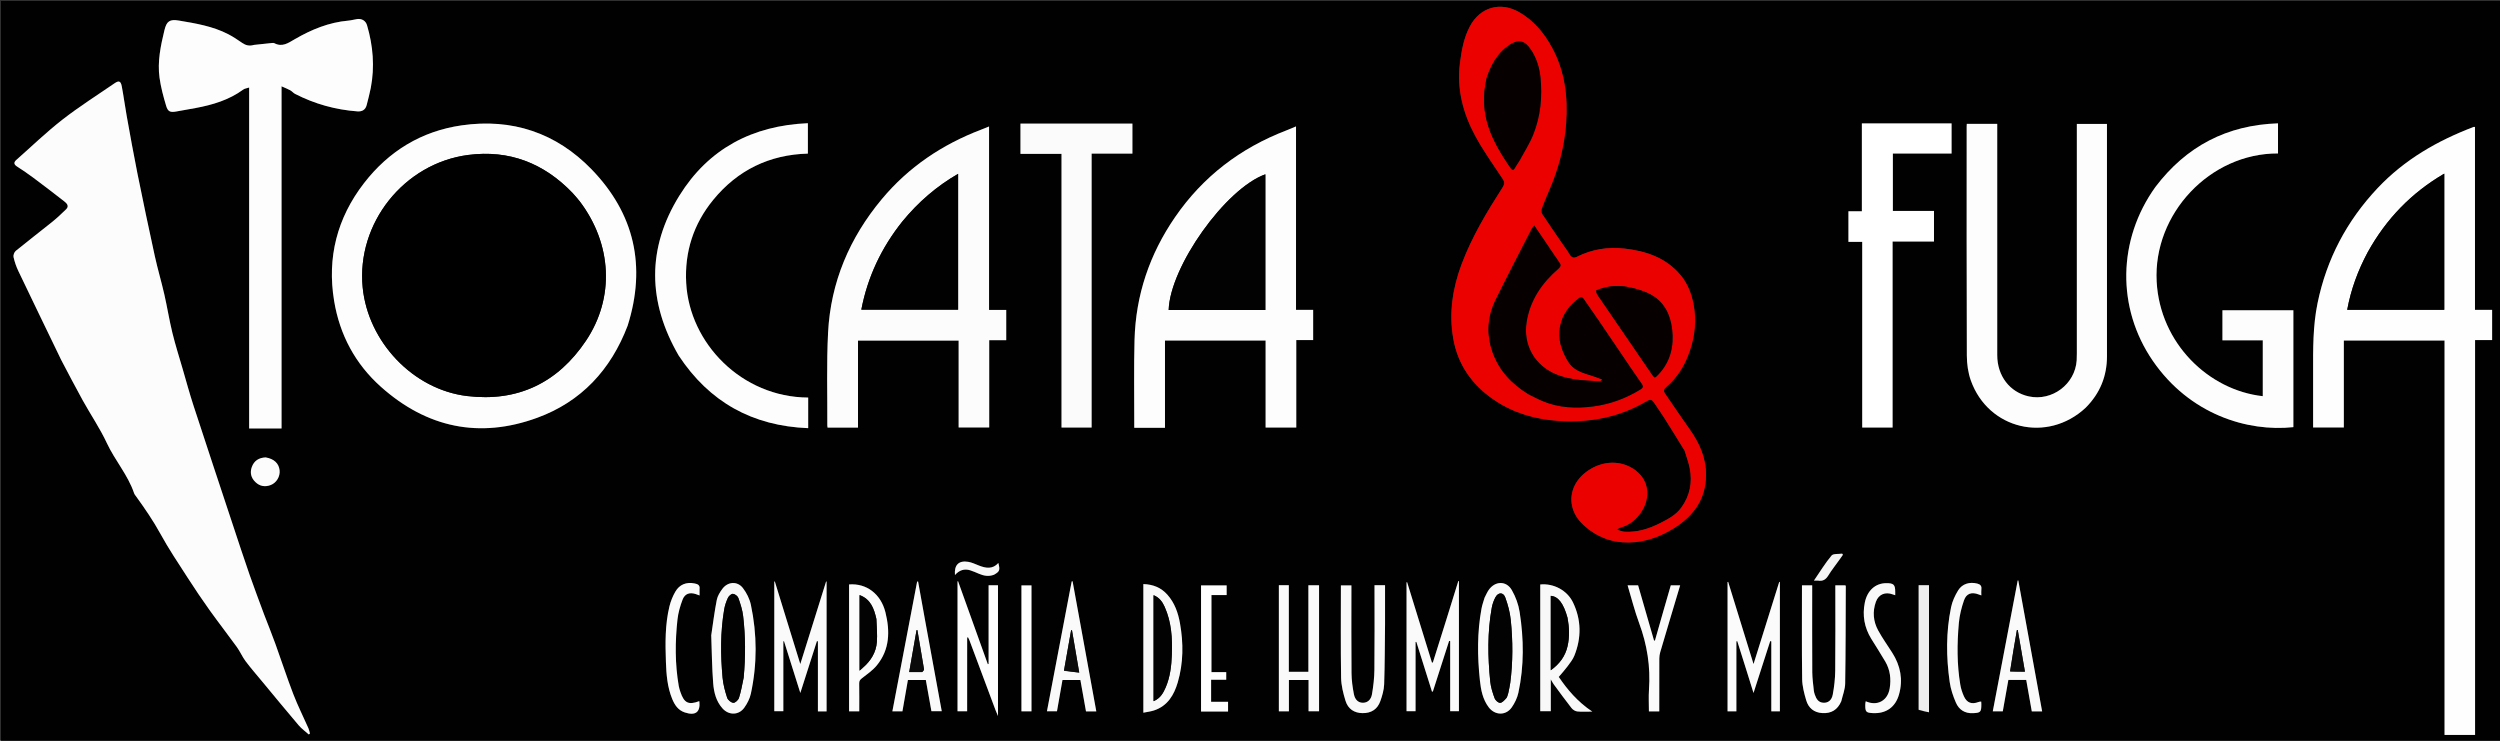 <svg version="1.1" id="Layer_1" xmlns="http://www.w3.org/2000/svg" xmlns:xlink="http://www.w3.org/1999/xlink" x="0px" y="0px"
	 width="100%" viewBox="0 0 2700 800" enable-background="new 0 0 2700 800" xml:space="preserve">
<rect x="0" y="0" width="2700" height="800" fill="#333333" stroke="none"/>
<path fill="#010101" opacity="1" stroke="none" 
	d="
M1806,801 
	C1204,801 602.5,801 1,801 
	C1,534.333 1,267.667 1,1 
	C901,1 1801,1 2701,1 
	C2701,267.667 2701,534.333 2701,801 
	C2402.833,801 2104.667,801 1806,801 
M285.087,663.262 
	C279.872,649.054 274.457,634.915 269.492,620.619 
	C263.223,602.567 257.275,584.403 251.269,566.261 
	C237.117,523.51 222.916,480.775 208.948,437.964 
	C204.72,425.006 201.157,411.829 197.349,398.735 
	C193.543,385.648 189.395,372.641 186.161,359.412 
	C182.806,345.689 180.611,331.686 177.462,317.907 
	C174.275,303.964 170.178,290.225 167.122,276.256 
	C160.648,246.671 154.416,217.03 148.426,187.343 
	C144.248,166.637 140.56,145.83 136.807,125.04 
	C134.885,114.397 133.52,103.651 131.472,93.035 
	C130.411,87.54 128.318,86.809 123.881,89.854 
	C104.991,102.82 85.56,115.103 67.512,129.159 
	C50.129,142.697 34.195,158.098 17.647,172.706 
	C14.674,175.33 14.875,177.541 18.361,179.797 
	C24.364,183.68 30.3,187.694 36.03,191.968 
	C47.303,200.377 58.477,208.924 69.551,217.592 
	C72.175,219.646 74.917,222.546 71.487,225.942 
	C66.55,230.83 61.431,235.582 56.027,239.943 
	C43.113,250.365 29.9,260.419 17.051,270.919 
	C15.423,272.25 14.164,275.596 14.608,277.592 
	C15.755,282.754 17.516,287.891 19.798,292.671 
	C34.248,322.947 48.907,353.123 63.496,383.333 
	C64.364,385.129 65.16,386.963 66.094,388.725 
	C73.787,403.246 81.308,417.862 89.268,432.236 
	C97.867,447.765 107.96,462.562 115.437,478.594 
	C124.15,497.275 138.16,512.966 144.826,532.674 
	C145.29,534.045 146.359,535.232 147.232,536.443 
	C156.532,549.349 165.511,562.38 173.201,576.421 
	C182.191,592.838 192.696,608.44 202.844,624.203 
	C210.378,635.907 218.155,647.47 226.248,658.793 
	C235.891,672.285 246.11,685.365 255.822,698.809 
	C259.313,703.642 261.651,709.32 265.23,714.074 
	C271.089,721.857 277.511,729.217 283.733,736.723 
	C296.636,752.288 309.458,767.921 322.558,783.318 
	C325.725,787.04 329.844,789.95 333.525,793.234 
	C333.931,792.883 334.336,792.532 334.742,792.182 
	C334.208,790.309 333.885,788.343 333.105,786.578 
	C327.67,774.272 321.601,762.216 316.771,749.68 
	C309.896,731.84 304.01,713.621 297.505,695.635 
	C293.664,685.013 289.443,674.528 285.087,663.262 
M1819.537,487.124 
	C1821.365,493.301 1823.692,499.381 1824.921,505.676 
	C1827.927,521.072 1825.118,535.403 1815.794,548.27 
	C1810.004,556.261 1801.576,560.577 1793.107,564.892 
	C1780.913,571.105 1768.178,575.124 1754.317,574.291 
	C1752.029,574.154 1749.8,573.044 1746.241,572.003 
	C1748.359,570.641 1748.84,570.14 1749.411,569.993 
	C1759.069,567.523 1766.462,561.695 1772.02,553.753 
	C1783.229,537.733 1781.537,516.976 1763.088,505.755 
	C1747.433,496.233 1727.567,498.166 1711.928,510.619 
	C1698.745,521.115 1693.82,536.819 1699.37,551.52 
	C1702.45,559.679 1708.267,565.845 1715.029,571.119 
	C1730.054,582.84 1747.224,587.391 1766.019,585.488 
	C1781.518,583.919 1795.693,578.183 1808.753,569.884 
	C1829.568,556.659 1842.386,538.419 1842.493,512.954 
	C1842.571,494.245 1835.167,478.114 1824.488,463.145 
	C1815.525,450.582 1806.95,437.742 1798.208,425.022 
	C1796.438,422.447 1796.546,420.489 1799.231,418.23 
	C1811.653,407.782 1819.711,394.288 1824.917,379.133 
	C1830.628,362.506 1832.376,345.475 1828.894,328.03 
	C1826.604,316.551 1822.342,305.839 1814.893,296.96 
	C1799.161,278.21 1777.441,271.012 1754.137,268.429 
	C1736.509,266.475 1719.255,269.218 1703.181,277.311 
	C1699.373,279.229 1697.128,278.085 1695.044,274.595 
	C1692.412,270.187 1689.267,266.085 1686.362,261.838 
	C1679.337,251.567 1672.238,241.345 1665.41,230.945 
	C1664.519,229.589 1664.434,227.084 1665.016,225.49 
	C1667.407,218.937 1670.079,212.479 1672.867,206.081 
	C1683.052,182.714 1689.612,158.311 1691.418,132.961 
	C1693.428,104.744 1690.131,77.257 1676.335,51.712 
	C1667.692,35.71 1656.604,22.323 1640.694,13.148 
	C1620.45,1.475 1598.604,7.675 1587.59,28.276 
	C1580.953,40.694 1578.555,54.123 1576.79,67.941 
	C1573.175,96.235 1580.106,122.345 1593.273,146.762 
	C1602,162.946 1612.852,177.997 1623.018,193.38 
	C1625.241,196.744 1624.975,199.017 1622.894,202.267 
	C1605.934,228.758 1589.691,255.645 1578.571,285.27 
	C1568.832,311.217 1564.731,337.837 1569.465,365.352 
	C1574.357,393.786 1589.764,415.596 1613.315,431.684 
	C1634.296,446.016 1658.089,452.884 1683.114,454.551 
	C1717.033,456.809 1749.373,450.561 1778.951,432.917 
	C1781.971,431.115 1784.089,431.369 1786.06,434.407 
	C1789.493,439.698 1793.263,444.772 1796.641,450.097 
	C1804.283,462.143 1811.772,474.287 1819.537,487.124 
M2498.162,402.5 
	C2498.162,422.258 2498.162,442.016 2498.162,461.689 
	C2509.544,461.689 2520.293,461.689 2531.335,461.689 
	C2531.335,430.265 2531.335,399.153 2531.335,367.793 
	C2567.661,367.793 2603.685,367.793 2640.106,367.793 
	C2640.106,509.955 2640.106,651.833 2640.106,793.748 
	C2651.242,793.748 2661.979,793.748 2673.073,793.748 
	C2673.073,651.599 2673.073,509.702 2673.073,367.295 
	C2679.502,367.295 2685.578,367.295 2691.495,367.295 
	C2691.495,356.2 2691.495,345.62 2691.495,334.679 
	C2685.215,334.679 2679.277,334.679 2672.974,334.679 
	C2672.974,268.584 2672.974,202.859 2672.974,137.16 
	C2672.274,137.098 2671.907,136.954 2671.635,137.057 
	C2632.498,151.959 2596.934,172.286 2567.842,203.16 
	C2534.481,238.562 2512.754,279.793 2502.953,327.4 
	C2497.911,351.891 2498.105,376.694 2498.162,402.5 
M677.943,351.409 
	C698.093,287.584 685.307,230.817 638.958,182.949 
	C600.765,143.504 553.052,127.508 498.558,135.386 
	C455.181,141.657 419.846,163.213 393.094,197.853 
	C364.096,235.401 353.092,277.996 360.848,324.973 
	C366.909,361.679 383.733,393.059 411.399,417.759 
	C460.827,461.888 517.696,474.032 580.105,451.24 
	C627.691,433.862 659.675,399.467 677.943,351.409 
M273.86,48.597 
	C269.379,50.015 265.452,49.014 261.601,46.369 
	C256.684,42.991 251.704,39.611 246.414,36.888 
	C229.74,28.309 211.45,25.284 193.233,22.217 
	C183.294,20.543 179.944,22.873 177.584,32.629 
	C173.503,49.504 169.883,66.565 172.296,83.981 
	C173.722,94.279 176.486,104.461 179.478,114.445 
	C181.373,120.766 184.115,121.583 190.629,120.366 
	C197.503,119.082 204.405,117.947 211.28,116.666 
	C229.69,113.234 247.375,107.959 262.771,96.685 
	C264.311,95.557 266.532,95.358 269.075,94.516 
	C269.075,217.899 269.075,340.289 269.075,462.769 
	C280.872,462.769 292.275,462.769 304.069,462.769 
	C304.069,339.973 304.069,217.41 304.069,93.22 
	C307.85,94.92 310.788,96.035 313.513,97.535 
	C315.382,98.564 316.797,100.438 318.685,101.407 
	C339.836,112.261 362.302,118.531 386.006,120.288 
	C391.102,120.666 394.757,118.57 396.049,113.323 
	C397.559,107.194 399.264,101.099 400.447,94.905 
	C404.812,72.043 402.924,49.5 396.4,27.28 
	C394.959,22.375 390.699,19.862 385.659,20.605 
	C382.53,21.066 379.454,21.987 376.316,22.26 
	C355.268,24.09 336.234,31.958 318.277,42.391 
	C311.139,46.539 304.841,51.148 296.316,46.673 
	C295.634,46.315 294.664,46.347 293.85,46.427 
	C287.464,47.052 281.084,47.733 273.86,48.597 
M1068.173,232.5 
	C1068.173,200.719 1068.173,168.938 1068.173,136.604 
	C1064.885,137.924 1062.17,139.062 1059.421,140.113 
	C1017.442,156.152 981.211,180.461 952.321,215.119 
	C917.509,256.881 897.117,304.831 894.321,359.215 
	C892.604,392.62 893.671,426.169 893.5,459.653 
	C893.497,460.294 893.647,460.936 893.75,461.781 
	C904.63,461.781 915.365,461.781 926.644,461.781 
	C926.644,430.342 926.644,399.115 926.644,367.814 
	C963.07,367.814 998.951,367.814 1035.32,367.814 
	C1035.32,399.338 1035.32,430.567 1035.32,461.683 
	C1046.562,461.683 1057.313,461.683 1068.356,461.683 
	C1068.356,430.245 1068.356,399.128 1068.356,367.434 
	C1074.702,367.434 1080.76,367.434 1086.73,367.434 
	C1086.73,356.251 1086.73,345.651 1086.73,334.693 
	C1080.531,334.693 1074.597,334.693 1068.173,334.693 
	C1068.173,300.721 1068.173,267.11 1068.173,232.5 
M1234.533,462.003 
	C1242.294,462.003 1250.055,462.003 1258.179,462.003 
	C1258.179,430.161 1258.179,398.912 1258.179,367.775 
	C1294.492,367.775 1330.427,367.775 1366.846,367.775 
	C1366.846,399.249 1366.846,430.467 1366.846,461.713 
	C1378.064,461.713 1388.795,461.713 1399.978,461.713 
	C1399.978,430.19 1399.978,398.954 1399.978,367.277 
	C1406.35,367.277 1412.269,367.277 1418.203,367.277 
	C1418.203,356.255 1418.203,345.683 1418.203,334.673 
	C1411.971,334.673 1406.042,334.673 1399.698,334.673 
	C1399.698,268.537 1399.698,202.845 1399.698,136.532 
	C1395.783,138.162 1392.482,139.63 1389.114,140.924 
	C1339.59,159.946 1299.189,190.723 1269.053,234.539 
	C1241.613,274.436 1226.584,318.645 1225.297,367.09 
	C1224.501,397.056 1225.051,427.057 1224.998,457.042 
	C1224.995,458.635 1224.997,460.228 1224.997,462.003 
	C1228.248,462.003 1230.896,462.003 1234.533,462.003 
M2252.675,440.183 
	C2268.037,424.822 2275.548,406.289 2275.533,384.556 
	C2275.479,302.73 2275.513,220.904 2275.514,139.078 
	C2275.514,137.318 2275.514,135.558 2275.514,133.862 
	C2264.26,133.862 2253.715,133.862 2242.997,133.862 
	C2242.997,136.061 2242.997,137.889 2242.997,139.716 
	C2242.997,220.376 2242.999,301.035 2242.99,381.694 
	C2242.99,384.192 2242.979,386.696 2242.813,389.187 
	C2241.094,414.945 2216.304,433.582 2191.078,428.109 
	C2170.596,423.666 2157.022,406.021 2157.014,383.616 
	C2156.986,302.29 2157.003,220.964 2157.003,139.638 
	C2157.003,137.702 2157.003,135.767 2157.003,133.783 
	C2145.709,133.783 2134.961,133.783 2124.14,133.783 
	C2124.082,134.903 2124.003,135.729 2124.003,136.555 
	C2123.997,219.048 2123.866,301.541 2124.186,384.032 
	C2124.221,393.03 2125.508,402.502 2128.517,410.932 
	C2147.366,463.742 2211.123,478.884 2252.675,440.183 
M2327.687,202.185 
	C2286.998,258.791 2285.775,332.545 2325.039,389.681 
	C2364.789,447.523 2427.199,466.661 2476.847,461.31 
	C2476.847,419.198 2476.847,377.112 2476.847,335.098 
	C2451.112,335.098 2425.701,335.098 2400.234,335.098 
	C2400.234,345.953 2400.234,356.537 2400.234,367.564 
	C2414.867,367.564 2429.272,367.564 2443.794,367.564 
	C2443.794,387.957 2443.794,407.904 2443.794,427.872 
	C2385.399,421.446 2332.726,370.853 2329.187,304.031 
	C2325.321,231.06 2386.667,165.387 2460.247,165.72 
	C2460.247,155.137 2460.247,144.556 2460.247,133.217 
	C2405.025,135.074 2361.224,157.937 2327.687,202.185 
M733.165,384.338 
	C766.182,434.255 812.565,460.055 872.841,462.411 
	C872.841,456.245 872.841,450.954 872.841,445.663 
	C872.841,440.22 872.841,434.777 872.841,429.358 
	C800.958,429.026 744.687,370.688 741.095,305.718 
	C739.234,272.061 748.981,241.865 770.295,215.841 
	C796.619,183.697 830.915,167.032 872.504,165.889 
	C872.504,154.931 872.504,144.39 872.504,133.065 
	C812.52,135.617 765.107,160.701 733.676,211.377 
	C698.595,267.937 699.335,326.084 733.165,384.338 
M2043.999,294.5 
	C2043.999,283.404 2043.999,272.307 2043.999,260.822 
	C2059.308,260.822 2074.049,260.822 2088.708,260.822 
	C2088.708,249.683 2088.708,238.945 2088.708,227.815 
	C2073.68,227.815 2058.939,227.815 2044.291,227.815 
	C2044.291,207.012 2044.291,186.609 2044.291,165.812 
	C2065.652,165.812 2086.724,165.812 2107.704,165.812 
	C2107.704,154.674 2107.704,143.936 2107.704,133.295 
	C2075.34,133.295 2043.273,133.295 2010.813,133.295 
	C2010.813,164.991 2010.813,196.395 2010.813,228.193 
	C2005.678,228.193 2000.929,228.193 1996.299,228.193 
	C1996.299,239.333 1996.299,250.072 1996.299,261.203 
	C2001.338,261.203 2006.084,261.203 2011.198,261.203 
	C2011.198,328.332 2011.198,395.062 2011.198,461.703 
	C2022.326,461.703 2033.065,461.703 2043.999,461.703 
	C2043.999,406.105 2043.999,350.803 2043.999,294.5 
M1138.5,133.481 
	C1126.38,133.481 1114.259,133.481 1102.101,133.481 
	C1102.101,144.582 1102.101,155.153 1102.101,166.192 
	C1116.938,166.192 1131.504,166.192 1146.431,166.192 
	C1146.431,265.04 1146.431,363.416 1146.431,461.705 
	C1157.389,461.705 1167.971,461.705 1178.945,461.705 
	C1178.945,363.047 1178.945,264.689 1178.945,165.862 
	C1193.905,165.862 1208.472,165.862 1223.011,165.862 
	C1223.011,154.922 1223.011,144.454 1223.011,133.481 
	C1195.067,133.481 1167.284,133.481 1138.5,133.481 
M1886.792,725.829 
	C1888.975,732.876 1891.159,739.923 1893.792,748.421 
	C1900.094,728.834 1905.96,710.6 1911.827,692.367 
	C1912.222,692.475 1912.618,692.583 1913.014,692.691 
	C1913.014,717.812 1913.014,742.933 1913.014,768.255 
	C1916.183,768.255 1919.096,768.255 1922.264,768.255 
	C1922.264,721.525 1922.264,675.051 1922.264,628.577 
	C1922.041,628.525 1921.818,628.474 1921.594,628.422 
	C1912.475,657.564 1903.355,686.705 1893.814,717.194 
	C1884.363,686.579 1875.386,657.502 1866.41,628.424 
	C1866.193,628.481 1865.977,628.538 1865.76,628.594 
	C1865.76,675.08 1865.76,721.566 1865.76,768.262 
	C1868.96,768.262 1871.876,768.262 1875.294,768.262 
	C1875.294,742.896 1875.294,717.774 1875.294,692.652 
	C1875.619,692.603 1875.944,692.554 1876.269,692.505 
	C1879.674,703.366 1883.079,714.226 1886.792,725.829 
M850.318,672.057 
	C845.812,657.362 841.305,642.667 836.799,627.972 
	C836.614,628.015 836.428,628.058 836.243,628.102 
	C836.243,674.781 836.243,721.46 836.243,768.129 
	C839.562,768.129 842.61,768.129 846.002,768.129 
	C846.002,742.706 846.002,717.672 846.002,692.638 
	C846.249,692.597 846.497,692.555 846.744,692.513 
	C852.499,710.786 858.254,729.059 864.346,748.402 
	C870.589,728.896 876.425,710.662 882.261,692.428 
	C882.622,692.489 882.982,692.55 883.343,692.611 
	C883.343,717.802 883.343,742.994 883.343,768.275 
	C886.798,768.275 889.733,768.275 892.714,768.275 
	C892.714,721.397 892.714,674.763 892.714,628.129 
	C892.538,628.104 892.362,628.08 892.186,628.055 
	C883.038,657.323 873.891,686.59 864.321,717.208 
	C859.513,701.579 855.084,687.182 850.318,672.057 
M1561.485,670.898 
	C1556.809,685.802 1552.134,700.706 1547.458,715.61 
	C1547.126,715.57 1546.794,715.529 1546.462,715.489 
	C1537.54,686.595 1528.618,657.701 1519.697,628.806 
	C1519.486,628.847 1519.276,628.888 1519.066,628.929 
	C1519.066,675.286 1519.066,721.644 1519.066,768.119 
	C1522.222,768.119 1525.255,768.119 1528.797,768.119 
	C1528.797,742.929 1528.797,718.136 1528.797,693.342 
	C1529.085,693.308 1529.372,693.274 1529.66,693.24 
	C1535.281,711.128 1540.902,729.016 1546.523,746.904 
	C1546.842,746.895 1547.16,746.887 1547.478,746.879 
	C1553.335,728.636 1559.193,710.393 1565.05,692.15 
	C1565.433,692.242 1565.816,692.334 1566.199,692.426 
	C1566.199,717.675 1566.199,742.925 1566.199,768.103 
	C1569.597,768.103 1572.636,768.103 1575.642,768.103 
	C1575.642,721.004 1575.642,674.32 1575.642,627.637 
	C1575.428,627.591 1575.214,627.544 1575,627.498 
	C1570.597,641.717 1566.193,655.936 1561.485,670.898 
M1663.474,720.5 
	C1663.474,736.41 1663.474,752.32 1663.474,768.101 
	C1667.579,768.101 1670.96,768.101 1674.841,768.101 
	C1674.841,756.85 1674.841,746.02 1674.841,733.738 
	C1676.438,736.41 1677.148,737.854 1678.088,739.128 
	C1684.39,747.671 1690.617,756.275 1697.171,764.621 
	C1698.581,766.417 1701.131,768.102 1703.321,768.343 
	C1708.329,768.892 1713.439,768.516 1719.656,768.516 
	C1703.688,757.908 1692.477,744.377 1683.456,731.076 
	C1686.913,726.953 1690.091,723.51 1692.857,719.763 
	C1695.602,716.045 1698.635,712.302 1700.326,708.083 
	C1708.059,688.794 1707.882,669.383 1698.834,650.612 
	C1692.497,637.466 1677.847,629.835 1663.474,631.231 
	C1663.474,660.623 1663.474,690.061 1663.474,720.5 
M1044.552,689.022 
	C1044.68,688.738 1044.78,688.435 1044.953,688.182 
	C1045.003,688.111 1045.381,688.132 1045.418,688.206 
	C1045.987,689.348 1046.612,690.474 1047.057,691.666 
	C1056.421,716.706 1065.759,741.756 1075.121,766.797 
	C1075.829,768.69 1076.677,770.53 1077.829,773.277 
	C1077.829,725.445 1077.829,678.714 1077.829,632.071 
	C1074.386,632.071 1071.283,632.071 1067.686,632.071 
	C1067.686,660.583 1067.686,688.856 1067.686,717.129 
	C1067.392,717.172 1067.099,717.215 1066.806,717.258 
	C1056.103,687.412 1045.399,657.565 1034.696,627.719 
	C1034.509,627.792 1034.321,627.864 1034.133,627.937 
	C1034.133,674.675 1034.133,721.414 1034.133,768.175 
	C1037.68,768.175 1040.917,768.175 1044.51,768.175 
	C1044.51,741.875 1044.51,715.904 1044.552,689.022 
M1495.848,673.5 
	C1495.848,659.726 1495.848,645.953 1495.848,632.001 
	C1491.87,632.001 1488.42,632.001 1484.478,632.001 
	C1484.478,633.951 1484.478,635.748 1484.478,637.545 
	C1484.476,666.191 1484.67,694.84 1484.355,723.483 
	C1484.259,732.238 1483.219,741.054 1481.755,749.697 
	C1480.707,755.886 1476.842,758.866 1472.223,758.986 
	C1467.376,759.113 1463.451,756.125 1462.198,749.678 
	C1460.748,742.215 1459.71,734.55 1459.638,726.961 
	C1459.355,697.151 1459.522,667.337 1459.522,637.525 
	C1459.522,635.733 1459.522,633.941 1459.522,632.21 
	C1455.446,632.21 1451.899,632.21 1448.164,632.21 
	C1448.164,665.728 1447.852,698.86 1448.383,731.977 
	C1448.516,740.291 1450.682,748.766 1453.13,756.796 
	C1455.869,765.782 1462.681,770.062 1471.494,770.177 
	C1480.795,770.298 1487.56,766.186 1490.745,757.257 
	C1492.843,751.375 1494.685,745.077 1494.894,738.905 
	C1495.624,717.451 1495.591,695.971 1495.848,673.5 
M1392.009,755.487 
	C1392.009,748.415 1392.009,741.344 1392.009,734.39 
	C1399.423,734.39 1406.037,734.39 1413.238,734.39 
	C1413.238,745.784 1413.238,756.98 1413.238,768.192 
	C1417.425,768.192 1421.009,768.192 1424.573,768.192 
	C1424.573,722.631 1424.573,677.4 1424.573,632.086 
	C1420.717,632.086 1417.136,632.086 1413.059,632.086 
	C1413.059,663.387 1413.059,694.427 1413.059,725.554 
	C1405.818,725.554 1399.083,725.554 1391.932,725.554 
	C1391.932,694.228 1391.932,663.165 1391.932,632.025 
	C1388.092,632.025 1384.674,632.025 1381.169,632.025 
	C1381.169,677.558 1381.169,722.886 1381.169,768.234 
	C1384.946,768.234 1388.371,768.234 1392.009,768.234 
	C1392.009,764.128 1392.009,760.304 1392.009,755.487 
M1988.728,757.086 
	C1990.144,750.779 1992.689,744.49 1992.788,738.162 
	C1993.34,703.189 1993.296,668.206 1993.44,633.226 
	C1993.442,632.92 1993.22,632.614 1993.043,632.152 
	C1989.549,632.152 1986.008,632.152 1982.16,632.152 
	C1982.16,634.115 1982.16,635.754 1982.16,637.394 
	C1982.16,666.385 1982.353,695.377 1982.041,724.365 
	C1981.949,732.954 1980.956,741.624 1979.397,750.077 
	C1978.238,756.361 1974.347,759.105 1969.592,758.985 
	C1963.915,758.841 1961.637,754.875 1960.028,750.264 
	C1959.538,748.859 1959.093,747.391 1958.948,745.92 
	C1958.292,739.309 1957.291,732.689 1957.251,726.068 
	C1957.068,696.411 1957.171,666.754 1957.171,637.096 
	C1957.171,635.476 1957.171,633.856 1957.171,632.166 
	C1953.212,632.166 1949.69,632.166 1946.121,632.166 
	C1946.121,666.144 1945.856,699.786 1946.323,733.418 
	C1946.429,741.078 1948.519,748.863 1950.69,756.3 
	C1953.138,764.687 1959.166,769.644 1968.227,770.133 
	C1977.759,770.648 1984.583,766.65 1988.728,757.086 
M768.124,686.58 
	C768.765,703.675 768.927,720.807 770.231,737.852 
	C770.99,747.757 773.44,757.642 780.554,765.352 
	C787.358,772.726 797.998,772.458 803.83,764.306 
	C807.033,759.83 809.781,754.502 810.933,749.17 
	C817.829,717.237 817.722,685.13 810.958,653.214 
	C809.601,646.811 806.342,640.3 802.332,635.091 
	C796.375,627.353 785.996,628.083 780.144,635.978 
	C777.526,639.511 774.963,643.638 774.134,647.843 
	C771.671,660.338 770.08,673.006 768.124,686.58 
M1603.205,645.761 
	C1602.129,649.597 1600.75,653.377 1600.027,657.279 
	C1595.257,683.021 1595.545,708.925 1598.285,734.821 
	C1599.37,745.069 1601.33,755.275 1607.782,763.836 
	C1614.522,772.778 1626.362,773.066 1632.715,763.928 
	C1635.958,759.265 1638.644,753.728 1639.838,748.209 
	C1646.1,719.26 1645.764,690.028 1641.207,660.932 
	C1639.93,652.777 1636.885,644.451 1632.756,637.296 
	C1626.778,626.934 1614.649,627.325 1607.777,637.202 
	C1606.087,639.631 1604.941,642.439 1603.205,645.761 
M1234.822,749.5 
	C1234.822,755.95 1234.822,762.401 1234.822,769.715 
	C1239.094,768.83 1242.875,768.425 1246.399,767.25 
	C1261.006,762.377 1267.96,750.664 1271.972,736.971 
	C1278.115,716.004 1278.199,694.668 1274.401,673.258 
	C1272.37,661.807 1268.639,651.077 1260.729,642.214 
	C1253.941,634.61 1245.351,631.129 1234.822,630.806 
	C1234.822,670.313 1234.822,709.407 1234.822,749.5 
M916.996,639.535 
	C916.996,682.407 916.996,725.28 916.996,768.229 
	C920.954,768.229 924.372,768.229 928.004,768.229 
	C928.004,757.972 928.108,747.992 927.935,738.017 
	C927.888,735.357 928.891,734.068 930.945,732.476 
	C936.559,728.126 942.591,723.938 947.028,718.516 
	C961.027,701.406 961.298,681.494 956.263,661.285 
	C951.292,641.338 935.672,629.71 916.996,631.205 
	C916.996,633.619 916.996,636.083 916.996,639.535 
M1155.998,635.459 
	C1147.576,679.652 1139.154,723.844 1130.71,768.153 
	C1134.679,768.153 1138.082,768.153 1141.536,768.153 
	C1143.545,756.724 1145.493,745.641 1147.468,734.402 
	C1154.085,734.402 1160.349,734.402 1166.82,734.402 
	C1168.865,745.847 1170.891,757.187 1172.883,768.34 
	C1176.973,768.34 1180.277,768.34 1184.017,768.34 
	C1175.443,721.322 1166.916,674.555 1158.388,627.788 
	C1158.082,627.831 1157.775,627.874 1157.469,627.916 
	C1157.021,630.157 1156.572,632.397 1155.998,635.459 
M999.141,670.23 
	C996.605,656.17 994.07,642.11 991.534,628.05 
	C991.186,628.079 990.838,628.109 990.49,628.138 
	C981.593,674.773 972.695,721.408 963.767,768.204 
	C967.714,768.204 971.131,768.204 974.622,768.204 
	C976.615,756.814 978.556,745.718 980.532,734.429 
	C987.078,734.429 993.344,734.429 999.894,734.429 
	C1001.934,745.807 1003.968,757.155 1005.935,768.125 
	C1010.066,768.125 1013.445,768.125 1017.092,768.125 
	C1011.109,735.484 1005.206,703.28 999.141,670.23 
M2162.37,714.771 
	C2158.999,732.511 2155.627,750.251 2152.21,768.233 
	C2156.041,768.233 2159.435,768.233 2163,768.233 
	C2165.04,756.767 2167.036,745.547 2169.031,734.329 
	C2175.657,734.329 2181.782,734.329 2188.324,734.329 
	C2190.326,745.645 2192.316,756.891 2194.336,768.308 
	C2197.959,768.308 2201.407,768.308 2205.505,768.308 
	C2196.887,720.987 2188.323,673.966 2179.759,626.944 
	C2179.552,626.931 2179.345,626.919 2179.138,626.906 
	C2173.625,655.918 2168.113,684.931 2162.37,714.771 
M1796.033,661.445 
	C1793.123,671.608 1790.212,681.772 1787.302,691.935 
	C1786.975,691.851 1786.647,691.766 1786.32,691.681 
	C1780.578,671.777 1774.836,651.874 1769.157,632.186 
	C1765.171,632.186 1761.638,632.186 1757.82,632.186 
	C1762.01,646.09 1765.397,659.83 1770.288,673.011 
	C1778.922,696.283 1782.657,720.05 1780.912,744.8 
	C1780.367,752.536 1780.827,760.343 1780.827,768.285 
	C1784.772,768.285 1788.199,768.285 1792.006,768.285 
	C1792.006,766.436 1792.006,764.804 1792.006,763.173 
	C1792.006,745.857 1791.97,728.541 1792.05,711.226 
	C1792.061,708.941 1792.407,706.584 1793.04,704.388 
	C1796.069,693.865 1799.245,683.384 1802.378,672.891 
	C1806.406,659.397 1810.444,645.905 1814.563,632.127 
	C1810.829,632.127 1807.586,632.127 1804.461,632.127 
	C1801.644,641.841 1798.918,651.244 1796.033,661.445 
M2014.659,757.526 
	C2014.6,758.853 2014.496,760.18 2014.489,761.507 
	C2014.452,768.767 2015.388,769.762 2022.536,770.15 
	C2036.733,770.92 2046.953,763.937 2050.899,750.153 
	C2055.521,734.001 2052.509,718.911 2043.566,704.869 
	C2038.481,696.885 2032.946,689.148 2028.419,680.86 
	C2023.1,671.123 2022.185,660.549 2025.945,649.982 
	C2028.816,641.913 2036.106,638.897 2044.08,641.916 
	C2044.904,642.228 2045.752,642.477 2046.845,642.84 
	C2046.845,641.431 2046.841,640.436 2046.845,639.442 
	C2046.884,631.417 2045.216,629.774 2037.07,629.821 
	C2025.426,629.887 2016.635,637.78 2014.014,650.712 
	C2011.182,664.686 2013.501,677.794 2020.994,689.95 
	C2026.048,698.148 2031.286,706.237 2036.151,714.545 
	C2041.411,723.528 2042.511,733.376 2040.864,743.502 
	C2038.683,756.912 2027.259,762.961 2014.659,757.526 
M1308,751.425 
	C1308,745.809 1308,740.193 1308,734.117 
	C1313.692,734.117 1318.937,734.117 1324.323,734.117 
	C1324.323,731.212 1324.323,728.779 1324.323,725.873 
	C1318.928,725.873 1313.683,725.873 1308.369,725.873 
	C1308.369,697.905 1308.369,670.409 1308.369,642.648 
	C1314.019,642.648 1319.3,642.648 1324.771,642.648 
	C1324.771,638.976 1324.771,635.574 1324.771,632.196 
	C1315.341,632.196 1306.145,632.196 1297.121,632.196 
	C1297.121,677.787 1297.121,723.016 1297.121,768.493 
	C1302.213,768.493 1307.023,768.493 1311.833,768.493 
	C1316.595,768.493 1321.357,768.493 1326.299,768.493 
	C1326.299,764.715 1326.299,761.599 1326.299,757.918 
	C1320.243,757.918 1314.185,757.918 1308,757.918 
	C1308,755.706 1308,754.053 1308,751.425 
M2139.663,757.363 
	C2138.735,757.62 2137.78,757.805 2136.884,758.146 
	C2129.407,760.99 2124.212,759.151 2120.964,751.878 
	C2119.221,747.978 2117.847,743.778 2117.14,739.573 
	C2113.425,717.466 2113.58,695.182 2115.549,672.967 
	C2116.286,664.645 2118.375,656.265 2121.119,648.352 
	C2123.721,640.847 2129.474,639.125 2136.914,641.987 
	C2137.789,642.323 2138.677,642.626 2139.847,643.048 
	C2139.847,640.534 2139.627,638.348 2139.896,636.225 
	C2140.35,632.652 2138.591,631.085 2135.427,630.269 
	C2127.297,628.17 2119.203,630.432 2114.787,637.622 
	C2111.381,643.167 2108.482,649.449 2107.167,655.78 
	C2101.595,682.58 2101.827,709.659 2105.677,736.64 
	C2106.762,744.241 2109.321,751.826 2112.403,758.896 
	C2115.674,766.395 2121.891,770.608 2130.67,770.221 
	C2138.967,769.856 2139.857,769.105 2139.846,760.696 
	C2139.845,759.863 2139.836,759.031 2139.663,757.363 
M755.513,635.883 
	C756.193,631.728 753.28,630.762 750.229,630.138 
	C741.33,628.317 733.847,631.188 729.293,639.122 
	C726.523,643.947 724.355,649.329 723.032,654.734 
	C718.196,674.496 718.478,694.685 719.182,714.825 
	C719.658,728.461 720.709,742.099 726.003,754.936 
	C728.666,761.394 732.371,767.015 739.492,769.406 
	C751.032,773.28 756.524,769.202 755.34,757.597 
	C755.33,757.493 755.106,757.411 754.982,757.319 
	C743.636,761.596 738.846,759.265 734.878,747.456 
	C734.139,745.259 733.42,743.023 733.029,740.747 
	C728.938,716.944 729.059,693.007 731.666,669.112 
	C732.464,661.799 734.572,654.464 737.196,647.564 
	C739.671,641.057 744.986,639.418 751.569,641.643 
	C752.755,642.044 753.919,642.509 755.513,643.101 
	C755.513,640.682 755.513,638.709 755.513,635.883 
M2072.146,766.962 
	C2075.727,767.696 2079.308,768.431 2083.322,769.254 
	C2083.322,722.777 2083.322,677.545 2083.322,632.051 
	C2079.645,632.051 2076.052,632.051 2072.128,632.051 
	C2072.128,676.829 2072.128,721.44 2072.146,766.962 
M1113.999,738.5 
	C1113.999,703.056 1113.999,667.613 1113.999,632.203 
	C1110.001,632.203 1106.471,632.203 1103.157,632.203 
	C1103.157,677.826 1103.157,723.08 1103.157,768.21 
	C1106.895,768.21 1110.312,768.21 1113.999,768.21 
	C1113.999,758.455 1113.999,748.977 1113.999,738.5 
M286.493,493.996 
	C279.515,494.352 274.497,497.596 272.022,504.214 
	C269.69,510.447 271.113,516.055 275.829,520.618 
	C280.568,525.202 286.245,526.185 292.398,523.816 
	C298.631,521.416 302.696,514.543 301.957,507.878 
	C301.131,500.435 295.936,495.505 286.493,493.996 
M1073.843,620.573 
	C1079.696,617.219 1080.224,615.74 1078.218,608.03 
	C1071.984,615.022 1064.743,613.727 1057.233,610.78 
	C1053.401,609.276 1049.573,607.403 1045.572,606.758 
	C1035.422,605.121 1030.371,610.217 1031.356,621.036 
	C1035.985,615.783 1041.481,613.885 1047.94,615.967 
	C1051.08,616.979 1054.117,618.327 1057.158,619.621 
	C1062.344,621.827 1067.59,622.954 1073.843,620.573 
M1963.663,627.02 
	C1968.688,628.015 1971.86,625.894 1974.519,621.596 
	C1978.09,615.823 1982.337,610.467 1986.289,604.929 
	C1987.653,603.018 1989,601.096 1990.355,599.179 
	C1990.088,598.762 1989.82,598.345 1989.552,597.928 
	C1985.621,598.536 1979.985,597.716 1978.067,600.009 
	C1971.23,608.179 1965.658,617.406 1959.069,627.019 
	C1960.945,627.019 1961.865,627.019 1963.663,627.02 
z"/>
<path fill="#FCFCFC" opacity="1" stroke="none" 
	d="
M285.24,663.621 
	C289.443,674.528 293.664,685.013 297.505,695.635 
	C304.01,713.621 309.896,731.84 316.771,749.68 
	C321.601,762.216 327.67,774.272 333.105,786.578 
	C333.885,788.343 334.208,790.309 334.742,792.182 
	C334.336,792.532 333.931,792.883 333.525,793.234 
	C329.844,789.95 325.725,787.04 322.558,783.318 
	C309.458,767.921 296.636,752.288 283.733,736.723 
	C277.511,729.217 271.089,721.857 265.23,714.074 
	C261.651,709.32 259.313,703.642 255.822,698.809 
	C246.11,685.365 235.891,672.285 226.248,658.793 
	C218.155,647.47 210.378,635.907 202.844,624.203 
	C192.696,608.44 182.191,592.838 173.201,576.421 
	C165.511,562.38 156.532,549.349 147.232,536.443 
	C146.359,535.232 145.29,534.045 144.826,532.674 
	C138.16,512.966 124.15,497.275 115.437,478.594 
	C107.96,462.562 97.867,447.765 89.268,432.236 
	C81.308,417.862 73.787,403.246 66.094,388.725 
	C65.16,386.963 64.364,385.129 63.496,383.333 
	C48.907,353.123 34.248,322.947 19.798,292.671 
	C17.516,287.891 15.755,282.754 14.608,277.592 
	C14.164,275.596 15.423,272.25 17.051,270.919 
	C29.9,260.419 43.113,250.365 56.027,239.943 
	C61.431,235.582 66.55,230.83 71.487,225.942 
	C74.917,222.546 72.175,219.646 69.551,217.592 
	C58.477,208.924 47.303,200.377 36.03,191.968 
	C30.3,187.694 24.364,183.68 18.361,179.797 
	C14.875,177.541 14.674,175.33 17.647,172.706 
	C34.195,158.098 50.129,142.697 67.512,129.159 
	C85.56,115.103 104.991,102.82 123.881,89.854 
	C128.318,86.809 130.411,87.54 131.472,93.035 
	C133.52,103.651 134.885,114.397 136.807,125.04 
	C140.56,145.83 144.248,166.637 148.426,187.343 
	C154.416,217.03 160.648,246.671 167.122,276.256 
	C170.178,290.225 174.275,303.964 177.462,317.907 
	C180.611,331.686 182.806,345.689 186.161,359.412 
	C189.395,372.641 193.543,385.648 197.349,398.735 
	C201.157,411.829 204.72,425.006 208.948,437.964 
	C222.916,480.775 237.117,523.51 251.269,566.261 
	C257.275,584.403 263.223,602.567 269.492,620.619 
	C274.457,634.915 279.872,649.054 285.24,663.621 
z"/>
<path fill="#EB0100" opacity="1" stroke="none" 
	d="
M1819.43,486.757 
	C1811.772,474.287 1804.283,462.143 1796.641,450.097 
	C1793.263,444.772 1789.493,439.698 1786.06,434.407 
	C1784.089,431.369 1781.971,431.115 1778.951,432.917 
	C1749.373,450.561 1717.033,456.809 1683.114,454.551 
	C1658.089,452.884 1634.296,446.016 1613.315,431.684 
	C1589.764,415.596 1574.357,393.786 1569.465,365.352 
	C1564.731,337.837 1568.832,311.217 1578.571,285.27 
	C1589.691,255.645 1605.934,228.758 1622.894,202.267 
	C1624.975,199.017 1625.241,196.744 1623.018,193.38 
	C1612.852,177.997 1602,162.946 1593.273,146.762 
	C1580.106,122.345 1573.175,96.235 1576.79,67.941 
	C1578.555,54.123 1580.953,40.694 1587.59,28.276 
	C1598.604,7.675 1620.45,1.475 1640.694,13.148 
	C1656.604,22.323 1667.692,35.71 1676.335,51.712 
	C1690.131,77.257 1693.428,104.744 1691.418,132.961 
	C1689.612,158.311 1683.052,182.714 1672.867,206.081 
	C1670.079,212.479 1667.407,218.937 1665.016,225.49 
	C1664.434,227.084 1664.519,229.589 1665.41,230.945 
	C1672.238,241.345 1679.337,251.567 1686.362,261.838 
	C1689.267,266.085 1692.412,270.187 1695.044,274.595 
	C1697.128,278.085 1699.373,279.229 1703.181,277.311 
	C1719.255,269.218 1736.509,266.475 1754.137,268.429 
	C1777.441,271.012 1799.161,278.21 1814.893,296.96 
	C1822.342,305.839 1826.604,316.551 1828.894,328.03 
	C1832.376,345.475 1830.628,362.506 1824.917,379.133 
	C1819.711,394.288 1811.653,407.782 1799.231,418.23 
	C1796.546,420.489 1796.438,422.447 1798.208,425.022 
	C1806.95,437.742 1815.525,450.582 1824.488,463.145 
	C1835.167,478.114 1842.571,494.245 1842.493,512.954 
	C1842.386,538.419 1829.568,556.659 1808.753,569.884 
	C1795.693,578.183 1781.518,583.919 1766.019,585.488 
	C1747.224,587.391 1730.054,582.84 1715.029,571.119 
	C1708.267,565.845 1702.45,559.679 1699.37,551.52 
	C1693.82,536.819 1698.745,521.115 1711.928,510.619 
	C1727.567,498.166 1747.433,496.233 1763.088,505.755 
	C1781.537,516.976 1783.229,537.733 1772.02,553.753 
	C1766.462,561.695 1759.069,567.523 1749.411,569.993 
	C1748.84,570.14 1748.359,570.641 1746.241,572.003 
	C1749.8,573.044 1752.029,574.154 1754.317,574.291 
	C1768.178,575.124 1780.913,571.105 1793.107,564.892 
	C1801.576,560.577 1810.004,556.261 1815.794,548.27 
	C1825.118,535.403 1827.927,521.072 1824.921,505.676 
	C1823.692,499.381 1821.365,493.301 1819.43,486.757 
M1651.382,426.139 
	C1656.313,428.528 1661.141,431.165 1666.193,433.26 
	C1683.755,440.542 1702.029,441.389 1720.652,438.967 
	C1739.098,436.569 1756.098,430.246 1771.886,420.507 
	C1774.294,419.021 1775.029,417.342 1773.208,414.775 
	C1769.082,408.958 1765.073,403.058 1761.071,397.155 
	C1749.514,380.106 1738.013,363.019 1726.431,345.988 
	C1721.296,338.437 1716.007,330.99 1710.814,323.478 
	C1709.471,321.536 1708.099,319.941 1705.577,321.819 
	C1694.946,329.733 1687.276,339.553 1684.781,352.97 
	C1682.245,366.611 1686.578,378.731 1693.266,390.057 
	C1695.674,394.135 1699.687,397.923 1703.871,400.135 
	C1709.802,403.273 1716.572,404.819 1722.976,407.068 
	C1725.423,407.928 1727.846,408.853 1730.281,409.749 
	C1729.243,411.325 1728.501,411.808 1727.782,411.775 
	C1712.014,411.04 1696.235,410.526 1681.238,404.583 
	C1657.417,395.144 1644.757,372.496 1648.783,347.602 
	C1652.632,323.801 1665.409,305.575 1683.051,290.233 
	C1685.927,287.732 1686.019,286.165 1684.006,283.313 
	C1679.025,276.254 1674.296,269.018 1669.45,261.864 
	C1665.416,255.908 1661.361,249.968 1657.03,243.602 
	C1655.906,244.947 1655.009,245.696 1654.519,246.654 
	C1641.487,272.11 1628.272,297.476 1615.574,323.098 
	C1606.398,341.611 1605.006,360.861 1612,380.566 
	C1619.127,400.646 1632.929,414.921 1651.382,426.139 
M1605.487,84.23 
	C1601.114,103.154 1601.816,121.645 1608.575,140.107 
	C1613.607,153.851 1620.971,166.121 1629.054,178.112 
	C1633.948,185.372 1633.916,185.376 1638.365,177.7 
	C1639.282,176.118 1640.467,174.688 1641.33,173.082 
	C1646.286,163.871 1652.055,154.977 1655.916,145.322 
	C1663.87,125.429 1665.896,104.465 1663.659,83.226 
	C1662.559,72.779 1659.406,62.757 1653.526,53.862 
	C1646.505,43.238 1639.667,41.931 1629.307,49.121 
	C1617.118,57.579 1610.452,69.856 1605.487,84.23 
M1723.558,313.884 
	C1724.06,315.349 1724.271,317.012 1725.109,318.249 
	C1733.569,330.73 1742.136,343.138 1750.662,355.574 
	C1761.735,371.724 1772.828,387.86 1783.845,404.048 
	C1786.998,408.68 1787.08,408.669 1790.881,404.687 
	C1804.178,390.754 1808.06,373.818 1805.881,355.386 
	C1803.979,339.293 1796.935,325.485 1782.142,317.769 
	C1774.229,313.642 1765.139,311.101 1756.283,309.621 
	C1745.451,307.811 1734.464,309.127 1723.558,313.884 
z"/>
<path fill="#FEFEFE" opacity="1" stroke="none" 
	d="
M2498.162,402 
	C2498.105,376.694 2497.911,351.891 2502.953,327.4 
	C2512.754,279.793 2534.481,238.562 2567.842,203.16 
	C2596.934,172.286 2632.498,151.959 2671.635,137.057 
	C2671.907,136.954 2672.274,137.098 2672.974,137.16 
	C2672.974,202.859 2672.974,268.584 2672.974,334.679 
	C2679.277,334.679 2685.215,334.679 2691.495,334.679 
	C2691.495,345.62 2691.495,356.2 2691.495,367.295 
	C2685.578,367.295 2679.502,367.295 2673.073,367.295 
	C2673.073,509.702 2673.073,651.599 2673.073,793.748 
	C2661.979,793.748 2651.242,793.748 2640.106,793.748 
	C2640.106,651.833 2640.106,509.955 2640.106,367.793 
	C2603.685,367.793 2567.661,367.793 2531.335,367.793 
	C2531.335,399.153 2531.335,430.265 2531.335,461.689 
	C2520.293,461.689 2509.544,461.689 2498.162,461.689 
	C2498.162,442.016 2498.162,422.258 2498.162,402 
M2557.046,272.61 
	C2546.549,292.119 2539.019,312.661 2534.988,334.57 
	C2570.188,334.57 2604.919,334.57 2639.802,334.57 
	C2639.802,285.614 2639.802,236.92 2639.802,187.525 
	C2604.224,208.305 2577.046,236.442 2557.046,272.61 
z"/>
<path fill="#FDFDFD" opacity="1" stroke="none" 
	d="
M677.84,351.787 
	C659.675,399.467 627.691,433.862 580.105,451.24 
	C517.696,474.032 460.827,461.888 411.399,417.759 
	C383.733,393.059 366.909,361.679 360.848,324.973 
	C353.092,277.996 364.096,235.401 393.094,197.853 
	C419.846,163.213 455.181,141.657 498.558,135.386 
	C553.052,127.508 600.765,143.504 638.958,182.949 
	C685.307,230.817 698.093,287.584 677.84,351.787 
M626.087,217.425 
	C623.499,214.388 621.059,211.209 618.299,208.337 
	C587.469,176.257 549.931,161.578 505.665,167.354 
	C436.231,176.413 384.834,241.177 391.703,310.518 
	C397.497,369.013 445.873,420.605 504.405,427.711 
	C559.173,434.36 602.384,413.364 632.783,368.069 
	C664.126,321.365 660.902,263.534 626.087,217.425 
z"/>
<path fill="#FDFDFD" opacity="1" stroke="none" 
	d="
M274.281,48.497 
	C281.084,47.733 287.464,47.052 293.85,46.427 
	C294.664,46.347 295.634,46.315 296.316,46.673 
	C304.841,51.148 311.139,46.539 318.277,42.391 
	C336.234,31.958 355.268,24.09 376.316,22.26 
	C379.454,21.987 382.53,21.066 385.659,20.605 
	C390.699,19.862 394.959,22.375 396.4,27.28 
	C402.924,49.5 404.812,72.043 400.447,94.905 
	C399.264,101.099 397.559,107.194 396.049,113.323 
	C394.757,118.57 391.102,120.666 386.006,120.288 
	C362.302,118.531 339.836,112.261 318.685,101.407 
	C316.797,100.438 315.382,98.564 313.513,97.535 
	C310.788,96.035 307.85,94.92 304.069,93.22 
	C304.069,217.41 304.069,339.973 304.069,462.769 
	C292.275,462.769 280.872,462.769 269.075,462.769 
	C269.075,340.289 269.075,217.899 269.075,94.516 
	C266.532,95.358 264.311,95.557 262.771,96.685 
	C247.375,107.959 229.69,113.234 211.28,116.666 
	C204.405,117.947 197.503,119.082 190.629,120.366 
	C184.115,121.583 181.373,120.766 179.478,114.445 
	C176.486,104.461 173.722,94.279 172.296,83.981 
	C169.883,66.565 173.503,49.504 177.584,32.629 
	C179.944,22.873 183.294,20.543 193.233,22.217 
	C211.45,25.284 229.74,28.309 246.414,36.888 
	C251.704,39.611 256.684,42.991 261.601,46.369 
	C265.452,49.014 269.379,50.015 274.281,48.497 
z"/>
<path fill="#FCFCFC" opacity="1" stroke="none" 
	d="
M1068.173,233 
	C1068.173,267.11 1068.173,300.721 1068.173,334.693 
	C1074.597,334.693 1080.531,334.693 1086.73,334.693 
	C1086.73,345.651 1086.73,356.251 1086.73,367.434 
	C1080.76,367.434 1074.702,367.434 1068.356,367.434 
	C1068.356,399.128 1068.356,430.245 1068.356,461.683 
	C1057.313,461.683 1046.562,461.683 1035.32,461.683 
	C1035.32,430.567 1035.32,399.338 1035.32,367.814 
	C998.951,367.814 963.07,367.814 926.644,367.814 
	C926.644,399.115 926.644,430.342 926.644,461.781 
	C915.365,461.781 904.63,461.781 893.75,461.781 
	C893.647,460.936 893.497,460.294 893.5,459.653 
	C893.671,426.169 892.604,392.62 894.321,359.215 
	C897.117,304.831 917.509,256.881 952.321,215.119 
	C981.211,180.461 1017.442,156.152 1059.421,140.113 
	C1062.17,139.062 1064.885,137.924 1068.173,136.604 
	C1068.173,168.938 1068.173,200.719 1068.173,233 
M974.603,239.128 
	C952.035,267.31 937.051,298.973 930.22,334.469 
	C965.496,334.469 1000.224,334.469 1034.758,334.469 
	C1034.758,285.449 1034.758,236.789 1034.758,187.732 
	C1011.411,201.213 991.813,218.227 974.603,239.128 
z"/>
<path fill="#FDFDFD" opacity="1" stroke="none" 
	d="
M1234.039,462.003 
	C1230.896,462.003 1228.248,462.003 1224.997,462.003 
	C1224.997,460.228 1224.995,458.635 1224.998,457.042 
	C1225.051,427.057 1224.501,397.056 1225.297,367.09 
	C1226.584,318.645 1241.613,274.436 1269.053,234.539 
	C1299.189,190.723 1339.59,159.946 1389.114,140.924 
	C1392.482,139.63 1395.783,138.162 1399.698,136.532 
	C1399.698,202.845 1399.698,268.537 1399.698,334.673 
	C1406.042,334.673 1411.971,334.673 1418.203,334.673 
	C1418.203,345.683 1418.203,356.255 1418.203,367.277 
	C1412.269,367.277 1406.35,367.277 1399.978,367.277 
	C1399.978,398.954 1399.978,430.19 1399.978,461.713 
	C1388.795,461.713 1378.064,461.713 1366.846,461.713 
	C1366.846,430.467 1366.846,399.249 1366.846,367.775 
	C1330.427,367.775 1294.492,367.775 1258.179,367.775 
	C1258.179,398.912 1258.179,430.161 1258.179,462.003 
	C1250.055,462.003 1242.294,462.003 1234.039,462.003 
M1351.495,334.833 
	C1356.446,334.833 1361.397,334.833 1366.583,334.833 
	C1366.583,285.658 1366.583,236.982 1366.583,188.254 
	C1323.733,203.49 1263.681,287.658 1262.143,334.833 
	C1291.601,334.833 1321.049,334.833 1351.495,334.833 
z"/>
<path fill="#FDFDFD" opacity="1" stroke="none" 
	d="
M2252.425,440.433 
	C2211.123,478.884 2147.366,463.742 2128.517,410.932 
	C2125.508,402.502 2124.221,393.03 2124.186,384.032 
	C2123.866,301.541 2123.997,219.048 2124.003,136.555 
	C2124.003,135.729 2124.082,134.903 2124.14,133.783 
	C2134.961,133.783 2145.709,133.783 2157.003,133.783 
	C2157.003,135.767 2157.003,137.702 2157.003,139.638 
	C2157.003,220.964 2156.986,302.29 2157.014,383.616 
	C2157.022,406.021 2170.596,423.666 2191.078,428.109 
	C2216.304,433.582 2241.094,414.945 2242.813,389.187 
	C2242.979,386.696 2242.99,384.192 2242.99,381.694 
	C2242.999,301.035 2242.997,220.376 2242.997,139.716 
	C2242.997,137.889 2242.997,136.061 2242.997,133.862 
	C2253.715,133.862 2264.26,133.862 2275.514,133.862 
	C2275.514,135.558 2275.514,137.318 2275.514,139.078 
	C2275.513,220.904 2275.479,302.73 2275.533,384.556 
	C2275.548,406.289 2268.037,424.822 2252.425,440.433 
z"/>
<path fill="#FDFDFD" opacity="1" stroke="none" 
	d="
M2327.882,201.885 
	C2361.224,157.937 2405.025,135.074 2460.247,133.217 
	C2460.247,144.556 2460.247,155.137 2460.247,165.72 
	C2386.667,165.387 2325.321,231.06 2329.187,304.031 
	C2332.726,370.853 2385.399,421.446 2443.794,427.872 
	C2443.794,407.904 2443.794,387.957 2443.794,367.564 
	C2429.272,367.564 2414.867,367.564 2400.234,367.564 
	C2400.234,356.537 2400.234,345.953 2400.234,335.098 
	C2425.701,335.098 2451.112,335.098 2476.847,335.098 
	C2476.847,377.112 2476.847,419.198 2476.847,461.31 
	C2427.199,466.661 2364.789,447.523 2325.039,389.681 
	C2285.775,332.545 2286.998,258.791 2327.882,201.885 
z"/>
<path fill="#FDFDFD" opacity="1" stroke="none" 
	d="
M733,384.014 
	C699.335,326.084 698.595,267.937 733.676,211.377 
	C765.107,160.701 812.52,135.617 872.504,133.065 
	C872.504,144.39 872.504,154.931 872.504,165.889 
	C830.915,167.032 796.619,183.697 770.295,215.841 
	C748.981,241.865 739.234,272.061 741.095,305.718 
	C744.687,370.688 800.958,429.026 872.841,429.358 
	C872.841,434.777 872.841,440.22 872.841,445.663 
	C872.841,450.954 872.841,456.245 872.841,462.411 
	C812.565,460.055 766.182,434.255 733,384.014 
z"/>
<path fill="#FFFFFF" opacity="1" stroke="none" 
	d="
M2043.999,295 
	C2043.999,350.803 2043.999,406.105 2043.999,461.703 
	C2033.065,461.703 2022.326,461.703 2011.198,461.703 
	C2011.198,395.062 2011.198,328.332 2011.198,261.203 
	C2006.084,261.203 2001.338,261.203 1996.299,261.203 
	C1996.299,250.072 1996.299,239.333 1996.299,228.193 
	C2000.929,228.193 2005.678,228.193 2010.813,228.193 
	C2010.813,196.395 2010.813,164.991 2010.813,133.295 
	C2043.273,133.295 2075.34,133.295 2107.704,133.295 
	C2107.704,143.936 2107.704,154.674 2107.704,165.812 
	C2086.724,165.812 2065.652,165.812 2044.291,165.812 
	C2044.291,186.609 2044.291,207.012 2044.291,227.815 
	C2058.939,227.815 2073.68,227.815 2088.708,227.815 
	C2088.708,238.945 2088.708,249.683 2088.708,260.822 
	C2074.049,260.822 2059.308,260.822 2043.999,260.822 
	C2043.999,272.307 2043.999,283.404 2043.999,295 
z"/>
<path fill="#FBFBFB" opacity="1" stroke="none" 
	d="
M1139,133.481 
	C1167.284,133.481 1195.067,133.481 1223.011,133.481 
	C1223.011,144.454 1223.011,154.922 1223.011,165.862 
	C1208.472,165.862 1193.905,165.862 1178.945,165.862 
	C1178.945,264.689 1178.945,363.047 1178.945,461.705 
	C1167.971,461.705 1157.389,461.705 1146.431,461.705 
	C1146.431,363.416 1146.431,265.04 1146.431,166.192 
	C1131.504,166.192 1116.938,166.192 1102.101,166.192 
	C1102.101,155.153 1102.101,144.582 1102.101,133.481 
	C1114.259,133.481 1126.38,133.481 1139,133.481 
z"/>
<path fill="#FBFBFB" opacity="1" stroke="none" 
	d="
M1886.638,725.458 
	C1883.079,714.226 1879.674,703.366 1876.269,692.505 
	C1875.944,692.554 1875.619,692.603 1875.294,692.652 
	C1875.294,717.774 1875.294,742.896 1875.294,768.262 
	C1871.876,768.262 1868.96,768.262 1865.76,768.262 
	C1865.76,721.566 1865.76,675.08 1865.76,628.594 
	C1865.977,628.538 1866.193,628.481 1866.41,628.424 
	C1875.386,657.502 1884.363,686.579 1893.814,717.194 
	C1903.355,686.705 1912.475,657.564 1921.594,628.422 
	C1921.818,628.474 1922.041,628.525 1922.264,628.577 
	C1922.264,675.051 1922.264,721.525 1922.264,768.255 
	C1919.096,768.255 1916.183,768.255 1913.014,768.255 
	C1913.014,742.933 1913.014,717.812 1913.014,692.691 
	C1912.618,692.583 1912.222,692.475 1911.827,692.367 
	C1905.96,710.6 1900.094,728.834 1893.792,748.421 
	C1891.159,739.923 1888.975,732.876 1886.638,725.458 
z"/>
<path fill="#FAFAFA" opacity="1" stroke="none" 
	d="
M850.487,672.421 
	C855.084,687.182 859.513,701.579 864.321,717.208 
	C873.891,686.59 883.038,657.323 892.186,628.055 
	C892.362,628.08 892.538,628.104 892.714,628.129 
	C892.714,674.763 892.714,721.397 892.714,768.275 
	C889.733,768.275 886.798,768.275 883.343,768.275 
	C883.343,742.994 883.343,717.802 883.343,692.611 
	C882.982,692.55 882.622,692.489 882.261,692.428 
	C876.425,710.662 870.589,728.896 864.346,748.402 
	C858.254,729.059 852.499,710.786 846.744,692.513 
	C846.497,692.555 846.249,692.597 846.002,692.638 
	C846.002,717.672 846.002,742.706 846.002,768.129 
	C842.61,768.129 839.562,768.129 836.243,768.129 
	C836.243,721.46 836.243,674.781 836.243,628.102 
	C836.428,628.058 836.614,628.015 836.799,627.972 
	C841.305,642.667 845.812,657.362 850.487,672.421 
z"/>
<path fill="#FAFAFA" opacity="1" stroke="none" 
	d="
M1561.637,670.526 
	C1566.193,655.936 1570.597,641.717 1575,627.498 
	C1575.214,627.544 1575.428,627.591 1575.642,627.637 
	C1575.642,674.32 1575.642,721.004 1575.642,768.103 
	C1572.636,768.103 1569.597,768.103 1566.199,768.103 
	C1566.199,742.925 1566.199,717.675 1566.199,692.426 
	C1565.816,692.334 1565.433,692.242 1565.05,692.15 
	C1559.193,710.393 1553.335,728.636 1547.478,746.879 
	C1547.16,746.887 1546.842,746.895 1546.523,746.904 
	C1540.902,729.016 1535.281,711.128 1529.66,693.24 
	C1529.372,693.274 1529.085,693.308 1528.797,693.342 
	C1528.797,718.136 1528.797,742.929 1528.797,768.119 
	C1525.255,768.119 1522.222,768.119 1519.066,768.119 
	C1519.066,721.644 1519.066,675.286 1519.066,628.929 
	C1519.276,628.888 1519.486,628.847 1519.697,628.806 
	C1528.618,657.701 1537.54,686.595 1546.462,715.489 
	C1546.794,715.529 1547.126,715.57 1547.458,715.61 
	C1552.134,700.706 1556.809,685.802 1561.637,670.526 
z"/>
<path fill="#F8F8F8" opacity="1" stroke="none" 
	d="
M1663.474,720 
	C1663.474,690.061 1663.474,660.623 1663.474,631.231 
	C1677.847,629.835 1692.497,637.466 1698.834,650.612 
	C1707.882,669.383 1708.059,688.794 1700.326,708.083 
	C1698.635,712.302 1695.602,716.045 1692.857,719.763 
	C1690.091,723.51 1686.913,726.953 1683.456,731.076 
	C1692.477,744.377 1703.688,757.908 1719.656,768.516 
	C1713.439,768.516 1708.329,768.892 1703.321,768.343 
	C1701.131,768.102 1698.581,766.417 1697.171,764.621 
	C1690.617,756.275 1684.39,747.671 1678.088,739.128 
	C1677.148,737.854 1676.438,736.41 1674.841,733.738 
	C1674.841,746.02 1674.841,756.85 1674.841,768.101 
	C1670.96,768.101 1667.579,768.101 1663.474,768.101 
	C1663.474,752.32 1663.474,736.41 1663.474,720 
M1692.871,666.912 
	C1688.604,651.577 1682.822,644.083 1674.841,643.524 
	C1674.841,670.042 1674.841,696.56 1674.841,723.884 
	C1684.342,717.009 1690.464,708.733 1692.933,697.951 
	C1695.233,687.91 1694.905,677.825 1692.871,666.912 
z"/>
<path fill="#FDFDFD" opacity="1" stroke="none" 
	d="
M1044.531,689.478 
	C1044.51,715.904 1044.51,741.875 1044.51,768.175 
	C1040.917,768.175 1037.68,768.175 1034.133,768.175 
	C1034.133,721.414 1034.133,674.675 1034.133,627.937 
	C1034.321,627.864 1034.509,627.792 1034.696,627.719 
	C1045.399,657.565 1056.103,687.412 1066.806,717.258 
	C1067.099,717.215 1067.392,717.172 1067.686,717.129 
	C1067.686,688.856 1067.686,660.583 1067.686,632.071 
	C1071.283,632.071 1074.386,632.071 1077.829,632.071 
	C1077.829,678.714 1077.829,725.445 1077.829,773.277 
	C1076.677,770.53 1075.829,768.69 1075.121,766.797 
	C1065.759,741.756 1056.421,716.706 1047.057,691.666 
	C1046.612,690.474 1045.987,689.348 1045.418,688.206 
	C1045.381,688.132 1045.003,688.111 1044.953,688.182 
	C1044.78,688.435 1044.68,688.738 1044.531,689.478 
z"/>
<path fill="#F9F9F9" opacity="1" stroke="none" 
	d="
M1495.848,674 
	C1495.591,695.971 1495.624,717.451 1494.894,738.905 
	C1494.685,745.077 1492.843,751.375 1490.745,757.257 
	C1487.56,766.186 1480.795,770.298 1471.494,770.177 
	C1462.681,770.062 1455.869,765.782 1453.13,756.796 
	C1450.682,748.766 1448.516,740.291 1448.383,731.977 
	C1447.852,698.86 1448.164,665.728 1448.164,632.21 
	C1451.899,632.21 1455.446,632.21 1459.522,632.21 
	C1459.522,633.941 1459.522,635.733 1459.522,637.525 
	C1459.522,667.337 1459.355,697.151 1459.638,726.961 
	C1459.71,734.55 1460.748,742.215 1462.198,749.678 
	C1463.451,756.125 1467.376,759.113 1472.223,758.986 
	C1476.842,758.866 1480.707,755.886 1481.755,749.697 
	C1483.219,741.054 1484.259,732.238 1484.355,723.483 
	C1484.67,694.84 1484.476,666.191 1484.478,637.545 
	C1484.478,635.748 1484.478,633.951 1484.478,632.001 
	C1488.42,632.001 1491.87,632.001 1495.848,632.001 
	C1495.848,645.953 1495.848,659.726 1495.848,674 
z"/>
<path fill="#FAFAFA" opacity="1" stroke="none" 
	d="
M1392.009,755.984 
	C1392.009,760.304 1392.009,764.128 1392.009,768.234 
	C1388.371,768.234 1384.946,768.234 1381.169,768.234 
	C1381.169,722.886 1381.169,677.558 1381.169,632.025 
	C1384.674,632.025 1388.092,632.025 1391.932,632.025 
	C1391.932,663.165 1391.932,694.228 1391.932,725.554 
	C1399.083,725.554 1405.818,725.554 1413.059,725.554 
	C1413.059,694.427 1413.059,663.387 1413.059,632.086 
	C1417.136,632.086 1420.717,632.086 1424.573,632.086 
	C1424.573,677.4 1424.573,722.631 1424.573,768.192 
	C1421.009,768.192 1417.425,768.192 1413.238,768.192 
	C1413.238,756.98 1413.238,745.784 1413.238,734.39 
	C1406.037,734.39 1399.423,734.39 1392.009,734.39 
	C1392.009,741.344 1392.009,748.415 1392.009,755.984 
z"/>
<path fill="#FCFCFC" opacity="1" stroke="none" 
	d="
M1988.546,757.42 
	C1984.583,766.65 1977.759,770.648 1968.227,770.133 
	C1959.166,769.644 1953.138,764.687 1950.69,756.3 
	C1948.519,748.863 1946.429,741.078 1946.323,733.418 
	C1945.856,699.786 1946.121,666.144 1946.121,632.166 
	C1949.69,632.166 1953.212,632.166 1957.171,632.166 
	C1957.171,633.856 1957.171,635.476 1957.171,637.096 
	C1957.171,666.754 1957.068,696.411 1957.251,726.068 
	C1957.291,732.689 1958.292,739.309 1958.948,745.92 
	C1959.093,747.391 1959.538,748.859 1960.028,750.264 
	C1961.637,754.875 1963.915,758.841 1969.592,758.985 
	C1974.347,759.105 1978.238,756.361 1979.397,750.077 
	C1980.956,741.624 1981.949,732.954 1982.041,724.365 
	C1982.353,695.377 1982.16,666.385 1982.16,637.394 
	C1982.16,635.754 1982.16,634.115 1982.16,632.152 
	C1986.008,632.152 1989.549,632.152 1993.043,632.152 
	C1993.22,632.614 1993.442,632.92 1993.44,633.226 
	C1993.296,668.206 1993.34,703.189 1992.788,738.162 
	C1992.689,744.49 1990.144,750.779 1988.546,757.42 
z"/>
<path fill="#F9F9F9" opacity="1" stroke="none" 
	d="
M768.136,686.093 
	C770.08,673.006 771.671,660.338 774.134,647.843 
	C774.963,643.638 777.526,639.511 780.144,635.978 
	C785.996,628.083 796.375,627.353 802.332,635.091 
	C806.342,640.3 809.601,646.811 810.958,653.214 
	C817.722,685.13 817.829,717.237 810.933,749.17 
	C809.781,754.502 807.033,759.83 803.83,764.306 
	C797.998,772.458 787.358,772.726 780.554,765.352 
	C773.44,757.642 770.99,747.757 770.231,737.852 
	C768.927,720.807 768.765,703.675 768.136,686.093 
M803.167,731.589 
	C805.243,709.5 805.183,687.398 802.59,665.381 
	C801.806,658.716 799.653,652.13 797.397,645.766 
	C796.683,643.752 793.675,641.501 791.578,641.354 
	C789.834,641.233 787.106,643.67 786.19,645.621 
	C784.31,649.624 782.84,653.974 782.101,658.334 
	C777.962,682.761 778.162,707.36 780.391,731.922 
	C781.058,739.273 783.064,746.604 785.363,753.649 
	C786.146,756.048 789.612,758.852 792.034,759.033 
	C793.985,759.178 797.352,756.019 798.099,753.688 
	C800.309,746.793 801.532,739.581 803.167,731.589 
z"/>
<path fill="#FAFAFA" opacity="1" stroke="none" 
	d="
M1603.375,645.417 
	C1604.941,642.439 1606.087,639.631 1607.777,637.202 
	C1614.649,627.325 1626.778,626.934 1632.756,637.296 
	C1636.885,644.451 1639.93,652.777 1641.207,660.932 
	C1645.764,690.028 1646.1,719.26 1639.838,748.209 
	C1638.644,753.728 1635.958,759.265 1632.715,763.928 
	C1626.362,773.066 1614.522,772.778 1607.782,763.836 
	C1601.33,755.275 1599.37,745.069 1598.285,734.821 
	C1595.545,708.925 1595.257,683.021 1600.027,657.279 
	C1600.75,653.377 1602.129,649.597 1603.375,645.417 
M1628.996,748.266 
	C1629.697,744.682 1630.591,741.123 1631.065,737.51 
	C1634.02,714.965 1633.927,692.337 1631.648,669.787 
	C1630.809,661.482 1628.572,653.137 1625.694,645.278 
	C1623.514,639.323 1617.974,639.502 1614.968,645.221 
	C1613.145,648.69 1611.791,652.58 1611.094,656.438 
	C1606.322,682.844 1606.769,709.421 1609.456,735.971 
	C1610.082,742.156 1612.053,748.31 1614.211,754.181 
	C1615.018,756.375 1618.221,759.202 1620.158,759.076 
	C1622.478,758.924 1624.853,756.143 1626.739,754.075 
	C1627.887,752.815 1628.158,750.754 1628.996,748.266 
z"/>
<path fill="#F9F9F9" opacity="1" stroke="none" 
	d="
M1234.822,749 
	C1234.822,709.407 1234.822,670.313 1234.822,630.806 
	C1245.351,631.129 1253.941,634.61 1260.729,642.214 
	C1268.639,651.077 1272.37,661.807 1274.401,673.258 
	C1278.199,694.668 1278.115,716.004 1271.972,736.971 
	C1267.96,750.664 1261.006,762.377 1246.399,767.25 
	C1242.875,768.425 1239.094,768.83 1234.822,769.715 
	C1234.822,762.401 1234.822,755.95 1234.822,749 
M1245.846,689.5 
	C1245.846,711.91 1245.846,734.32 1245.846,757.273 
	C1253.131,754.216 1256.308,748.494 1258.945,742.353 
	C1263.751,731.159 1265.133,719.238 1265.589,707.269 
	C1266.262,689.566 1265.261,671.992 1257.861,655.466 
	C1255.469,650.124 1252.233,645.392 1245.846,642.772 
	C1245.846,658.342 1245.846,673.421 1245.846,689.5 
z"/>
<path fill="#FCFCFC" opacity="1" stroke="none" 
	d="
M916.996,639.041 
	C916.996,636.083 916.996,633.619 916.996,631.205 
	C935.672,629.71 951.292,641.338 956.263,661.285 
	C961.298,681.494 961.027,701.406 947.028,718.516 
	C942.591,723.938 936.559,728.126 930.945,732.476 
	C928.891,734.068 927.888,735.357 927.935,738.017 
	C928.108,747.992 928.004,757.972 928.004,768.229 
	C924.372,768.229 920.954,768.229 916.996,768.229 
	C916.996,725.28 916.996,682.407 916.996,639.041 
M946.406,668.184 
	C943.936,657.283 940.413,647.145 928.348,642.69 
	C928.348,670.326 928.348,697.438 928.348,724.331 
	C929.609,723.189 930.765,722.1 931.964,721.062 
	C940.472,713.695 946.169,704.585 947.019,693.304 
	C947.625,685.254 946.842,677.099 946.406,668.184 
z"/>
<path fill="#FAFAFA" opacity="1" stroke="none" 
	d="
M1156.061,635.048 
	C1156.572,632.397 1157.021,630.157 1157.469,627.916 
	C1157.775,627.874 1158.082,627.831 1158.388,627.788 
	C1166.916,674.555 1175.443,721.322 1184.017,768.34 
	C1180.277,768.34 1176.973,768.34 1172.883,768.34 
	C1170.891,757.187 1168.865,745.847 1166.82,734.402 
	C1160.349,734.402 1154.085,734.402 1147.468,734.402 
	C1145.493,745.641 1143.545,756.724 1141.536,768.153 
	C1138.082,768.153 1134.679,768.153 1130.71,768.153 
	C1139.154,723.844 1147.576,679.652 1156.061,635.048 
M1149.056,724.56 
	C1154.339,725.149 1159.622,725.738 1165.575,726.402 
	C1162.811,710.272 1160.269,695.435 1157.726,680.597 
	C1157.421,680.6 1157.115,680.603 1156.809,680.606 
	C1154.252,694.966 1151.695,709.325 1149.056,724.56 
z"/>
<path fill="#FAFAFA" opacity="1" stroke="none" 
	d="
M999.222,670.653 
	C1005.206,703.28 1011.109,735.484 1017.092,768.125 
	C1013.445,768.125 1010.066,768.125 1005.935,768.125 
	C1003.968,757.155 1001.934,745.807 999.894,734.429 
	C993.344,734.429 987.078,734.429 980.532,734.429 
	C978.556,745.718 976.615,756.814 974.622,768.204 
	C971.131,768.204 967.714,768.204 963.767,768.204 
	C972.695,721.408 981.593,674.773 990.49,628.138 
	C990.838,628.109 991.186,628.079 991.534,628.05 
	C994.07,642.11 996.605,656.17 999.222,670.653 
M996.219,725.841 
	C996.827,724.83 998.089,723.714 997.946,722.824 
	C995.669,708.713 993.211,694.631 990.795,680.543 
	C990.486,680.538 990.177,680.533 989.868,680.528 
	C987.243,695.49 984.618,710.453 981.917,725.845 
	C986.668,725.845 990.972,725.845 996.219,725.841 
z"/>
<path fill="#FAFAFA" opacity="1" stroke="none" 
	d="
M2162.485,714.357 
	C2168.113,684.931 2173.625,655.918 2179.138,626.906 
	C2179.345,626.919 2179.552,626.931 2179.759,626.944 
	C2188.323,673.966 2196.887,720.987 2205.505,768.308 
	C2201.407,768.308 2197.959,768.308 2194.336,768.308 
	C2192.316,756.891 2190.326,745.645 2188.324,734.329 
	C2181.782,734.329 2175.657,734.329 2169.031,734.329 
	C2167.036,745.547 2165.04,756.767 2163,768.233 
	C2159.435,768.233 2156.041,768.233 2152.21,768.233 
	C2155.627,750.251 2158.999,732.511 2162.485,714.357 
M2170.96,725.391 
	C2176.199,725.391 2181.439,725.391 2186.935,725.391 
	C2184.331,710.304 2181.748,695.332 2179.164,680.361 
	C2178.857,680.388 2178.551,680.414 2178.244,680.441 
	C2175.721,695.127 2173.198,709.813 2170.96,725.391 
z"/>
<path fill="#FBFBFB" opacity="1" stroke="none" 
	d="
M1796.112,661.046 
	C1798.918,651.244 1801.644,641.841 1804.461,632.127 
	C1807.586,632.127 1810.829,632.127 1814.563,632.127 
	C1810.444,645.905 1806.406,659.397 1802.378,672.891 
	C1799.245,683.384 1796.069,693.865 1793.04,704.388 
	C1792.407,706.584 1792.061,708.941 1792.05,711.226 
	C1791.97,728.541 1792.006,745.857 1792.006,763.173 
	C1792.006,764.804 1792.006,766.436 1792.006,768.285 
	C1788.199,768.285 1784.772,768.285 1780.827,768.285 
	C1780.827,760.343 1780.367,752.536 1780.912,744.8 
	C1782.657,720.05 1778.922,696.283 1770.288,673.011 
	C1765.397,659.83 1762.01,646.09 1757.82,632.186 
	C1761.638,632.186 1765.171,632.186 1769.157,632.186 
	C1774.836,651.874 1780.578,671.777 1786.32,691.681 
	C1786.647,691.766 1786.975,691.851 1787.302,691.935 
	C1790.212,681.772 1793.123,671.608 1796.112,661.046 
z"/>
<path fill="#F9F9F9" opacity="1" stroke="none" 
	d="
M2015.031,757.353 
	C2027.259,762.961 2038.683,756.912 2040.864,743.502 
	C2042.511,733.376 2041.411,723.528 2036.151,714.545 
	C2031.286,706.237 2026.048,698.148 2020.994,689.95 
	C2013.501,677.794 2011.182,664.686 2014.014,650.712 
	C2016.635,637.78 2025.426,629.887 2037.07,629.821 
	C2045.216,629.774 2046.884,631.417 2046.845,639.442 
	C2046.841,640.436 2046.845,641.431 2046.845,642.84 
	C2045.752,642.477 2044.904,642.228 2044.08,641.916 
	C2036.106,638.897 2028.816,641.913 2025.945,649.982 
	C2022.185,660.549 2023.1,671.123 2028.419,680.86 
	C2032.946,689.148 2038.481,696.885 2043.566,704.869 
	C2052.509,718.911 2055.521,734.001 2050.899,750.153 
	C2046.953,763.937 2036.733,770.92 2022.536,770.15 
	C2015.388,769.762 2014.452,768.767 2014.489,761.507 
	C2014.496,760.18 2014.6,758.853 2015.031,757.353 
z"/>
<path fill="#FEFEFE" opacity="1" stroke="none" 
	d="
M1308,751.913 
	C1308,754.053 1308,755.706 1308,757.918 
	C1314.185,757.918 1320.243,757.918 1326.299,757.918 
	C1326.299,761.599 1326.299,764.715 1326.299,768.493 
	C1321.357,768.493 1316.595,768.493 1311.833,768.493 
	C1307.023,768.493 1302.213,768.493 1297.121,768.493 
	C1297.121,723.016 1297.121,677.787 1297.121,632.196 
	C1306.145,632.196 1315.341,632.196 1324.771,632.196 
	C1324.771,635.574 1324.771,638.976 1324.771,642.648 
	C1319.3,642.648 1314.019,642.648 1308.369,642.648 
	C1308.369,670.409 1308.369,697.905 1308.369,725.873 
	C1313.683,725.873 1318.928,725.873 1324.323,725.873 
	C1324.323,728.779 1324.323,731.212 1324.323,734.117 
	C1318.937,734.117 1313.692,734.117 1308,734.117 
	C1308,740.193 1308,745.809 1308,751.913 
z"/>
<path fill="#F9F9F9" opacity="1" stroke="none" 
	d="
M2139.747,757.781 
	C2139.836,759.031 2139.845,759.863 2139.846,760.696 
	C2139.857,769.105 2138.967,769.856 2130.67,770.221 
	C2121.891,770.608 2115.674,766.395 2112.403,758.896 
	C2109.321,751.826 2106.762,744.241 2105.677,736.64 
	C2101.827,709.659 2101.595,682.58 2107.167,655.78 
	C2108.482,649.449 2111.381,643.167 2114.787,637.622 
	C2119.203,630.432 2127.297,628.17 2135.427,630.269 
	C2138.591,631.085 2140.35,632.652 2139.896,636.225 
	C2139.627,638.348 2139.847,640.534 2139.847,643.048 
	C2138.677,642.626 2137.789,642.323 2136.914,641.987 
	C2129.474,639.125 2123.721,640.847 2121.119,648.352 
	C2118.375,656.265 2116.286,664.645 2115.549,672.967 
	C2113.58,695.182 2113.425,717.466 2117.14,739.573 
	C2117.847,743.778 2119.221,747.978 2120.964,751.878 
	C2124.212,759.151 2129.407,760.99 2136.884,758.146 
	C2137.78,757.805 2138.735,757.62 2139.747,757.781 
z"/>
<path fill="#FBFBFB" opacity="1" stroke="none" 
	d="
M755.513,636.31 
	C755.513,638.709 755.513,640.682 755.513,643.101 
	C753.919,642.509 752.755,642.044 751.569,641.643 
	C744.986,639.418 739.671,641.057 737.196,647.564 
	C734.572,654.464 732.464,661.799 731.666,669.112 
	C729.059,693.007 728.938,716.944 733.029,740.747 
	C733.42,743.023 734.139,745.259 734.878,747.456 
	C738.846,759.265 743.636,761.596 754.982,757.319 
	C755.106,757.411 755.33,757.493 755.34,757.597 
	C756.524,769.202 751.032,773.28 739.492,769.406 
	C732.371,767.015 728.666,761.394 726.003,754.936 
	C720.709,742.099 719.658,728.461 719.182,714.825 
	C718.478,694.685 718.196,674.496 723.032,654.734 
	C724.355,649.329 726.523,643.947 729.293,639.122 
	C733.847,631.188 741.33,628.317 750.229,630.138 
	C753.28,630.762 756.193,631.728 755.513,636.31 
z"/>
<path fill="#EEEEEE" opacity="1" stroke="none" 
	d="
M2072.137,766.507 
	C2072.128,721.44 2072.128,676.829 2072.128,632.051 
	C2076.052,632.051 2079.645,632.051 2083.322,632.051 
	C2083.322,677.545 2083.322,722.777 2083.322,769.254 
	C2079.308,768.431 2075.727,767.696 2072.137,766.507 
z"/>
<path fill="#FFFFFF" opacity="1" stroke="none" 
	d="
M1113.999,739 
	C1113.999,748.977 1113.999,758.455 1113.999,768.21 
	C1110.312,768.21 1106.895,768.21 1103.157,768.21 
	C1103.157,723.08 1103.157,677.826 1103.157,632.203 
	C1106.471,632.203 1110.001,632.203 1113.999,632.203 
	C1113.999,667.613 1113.999,703.056 1113.999,739 
z"/>
<path fill="#FCFCFC" opacity="1" stroke="none" 
	d="
M286.912,493.998 
	C295.936,495.505 301.131,500.435 301.957,507.878 
	C302.696,514.543 298.631,521.416 292.398,523.816 
	C286.245,526.185 280.568,525.202 275.829,520.618 
	C271.113,516.055 269.69,510.447 272.022,504.214 
	C274.497,497.596 279.515,494.352 286.912,493.998 
z"/>
<path fill="#F8F8F8" opacity="1" stroke="none" 
	d="
M1073.474,620.734 
	C1067.59,622.954 1062.344,621.827 1057.158,619.621 
	C1054.117,618.327 1051.08,616.979 1047.94,615.967 
	C1041.481,613.885 1035.985,615.783 1031.356,621.036 
	C1030.371,610.217 1035.422,605.121 1045.572,606.758 
	C1049.573,607.403 1053.401,609.276 1057.233,610.78 
	C1064.743,613.727 1071.984,615.022 1078.218,608.03 
	C1080.224,615.74 1079.696,617.219 1073.474,620.734 
z"/>
<path fill="#F4F4F4" opacity="1" stroke="none" 
	d="
M1963.224,627.02 
	C1961.865,627.019 1960.945,627.019 1959.069,627.019 
	C1965.658,617.406 1971.23,608.179 1978.067,600.009 
	C1979.985,597.716 1985.621,598.536 1989.552,597.928 
	C1989.82,598.345 1990.088,598.762 1990.355,599.179 
	C1989,601.096 1987.653,603.018 1986.289,604.929 
	C1982.337,610.467 1978.09,615.823 1974.519,621.596 
	C1971.86,625.894 1968.688,628.015 1963.224,627.02 
z"/>
<path fill="#070000" opacity="1" stroke="none" 
	d="
M1651.051,425.986 
	C1632.929,414.921 1619.127,400.646 1612,380.566 
	C1605.006,360.861 1606.398,341.611 1615.574,323.098 
	C1628.272,297.476 1641.487,272.11 1654.519,246.654 
	C1655.009,245.696 1655.906,244.947 1657.03,243.602 
	C1661.361,249.968 1665.416,255.908 1669.45,261.864 
	C1674.296,269.018 1679.025,276.254 1684.006,283.313 
	C1686.019,286.165 1685.927,287.732 1683.051,290.233 
	C1665.409,305.575 1652.632,323.801 1648.783,347.602 
	C1644.757,372.496 1657.417,395.144 1681.238,404.583 
	C1696.235,410.526 1712.014,411.04 1727.782,411.775 
	C1728.501,411.808 1729.243,411.325 1730.281,409.749 
	C1727.846,408.853 1725.423,407.928 1722.976,407.068 
	C1716.572,404.819 1709.802,403.273 1703.871,400.135 
	C1699.687,397.923 1695.674,394.135 1693.266,390.057 
	C1686.578,378.731 1682.245,366.611 1684.781,352.97 
	C1687.276,339.553 1694.946,329.733 1705.577,321.819 
	C1708.099,319.941 1709.471,321.536 1710.814,323.478 
	C1716.007,330.99 1721.296,338.437 1726.431,345.988 
	C1738.013,363.019 1749.514,380.106 1761.071,397.155 
	C1765.073,403.058 1769.082,408.958 1773.208,414.775 
	C1775.029,417.342 1774.294,419.021 1771.886,420.507 
	C1756.098,430.246 1739.098,436.569 1720.652,438.967 
	C1702.029,441.389 1683.755,440.542 1666.193,433.26 
	C1661.141,431.165 1656.313,428.528 1651.051,425.986 
z"/>
<path fill="#060000" opacity="1" stroke="none" 
	d="
M1605.632,83.854 
	C1610.452,69.856 1617.118,57.579 1629.307,49.121 
	C1639.667,41.931 1646.505,43.238 1653.526,53.862 
	C1659.406,62.757 1662.559,72.779 1663.659,83.226 
	C1665.896,104.465 1663.87,125.429 1655.916,145.322 
	C1652.055,154.977 1646.286,163.871 1641.33,173.082 
	C1640.467,174.688 1639.282,176.118 1638.365,177.7 
	C1633.916,185.376 1633.948,185.372 1629.054,178.112 
	C1620.971,166.121 1613.607,153.851 1608.575,140.107 
	C1601.816,121.645 1601.114,103.154 1605.632,83.854 
z"/>
<path fill="#070000" opacity="1" stroke="none" 
	d="
M1723.812,313.61 
	C1734.464,309.127 1745.451,307.811 1756.283,309.621 
	C1765.139,311.101 1774.229,313.642 1782.142,317.769 
	C1796.935,325.485 1803.979,339.293 1805.881,355.386 
	C1808.06,373.818 1804.178,390.754 1790.881,404.687 
	C1787.08,408.669 1786.998,408.68 1783.845,404.048 
	C1772.828,387.86 1761.735,371.724 1750.662,355.574 
	C1742.136,343.138 1733.569,330.73 1725.109,318.249 
	C1724.271,317.012 1724.06,315.349 1723.812,313.61 
z"/>
<path fill="#010101" opacity="1" stroke="none" 
	d="
M2557.203,272.275 
	C2577.046,236.442 2604.224,208.305 2639.802,187.525 
	C2639.802,236.92 2639.802,285.614 2639.802,334.57 
	C2604.919,334.57 2570.188,334.57 2534.988,334.57 
	C2539.019,312.661 2546.549,292.119 2557.203,272.275 
z"/>
<path fill="#000000" opacity="1" stroke="none" 
	d="
M626.309,217.703 
	C660.902,263.534 664.126,321.365 632.783,368.069 
	C602.384,413.364 559.173,434.36 504.405,427.711 
	C445.873,420.605 397.497,369.013 391.703,310.518 
	C384.834,241.177 436.231,176.413 505.665,167.354 
	C549.931,161.578 587.469,176.257 618.299,208.337 
	C621.059,211.209 623.499,214.388 626.309,217.703 
z"/>
<path fill="#010101" opacity="1" stroke="none" 
	d="
M974.828,238.852 
	C991.813,218.227 1011.411,201.213 1034.758,187.732 
	C1034.758,236.789 1034.758,285.449 1034.758,334.469 
	C1000.224,334.469 965.496,334.469 930.22,334.469 
	C937.051,298.973 952.035,267.31 974.828,238.852 
z"/>
<path fill="#020202" opacity="1" stroke="none" 
	d="
M1350.996,334.833 
	C1321.049,334.833 1291.601,334.833 1262.143,334.833 
	C1263.681,287.658 1323.733,203.49 1366.583,188.254 
	C1366.583,236.982 1366.583,285.658 1366.583,334.833 
	C1361.397,334.833 1356.446,334.833 1350.996,334.833 
z"/>
<path fill="#010101" opacity="1" stroke="none" 
	d="
M1692.924,667.335 
	C1694.905,677.825 1695.233,687.91 1692.933,697.951 
	C1690.464,708.733 1684.342,717.009 1674.841,723.884 
	C1674.841,696.56 1674.841,670.042 1674.834,643.524 
	C1682.822,644.083 1688.604,651.577 1692.924,667.335 
z"/>
<path fill="#020202" opacity="1" stroke="none" 
	d="
M803.154,732.042 
	C801.532,739.581 800.309,746.793 798.099,753.688 
	C797.352,756.019 793.985,759.178 792.034,759.033 
	C789.612,758.852 786.146,756.048 785.363,753.649 
	C783.064,746.604 781.058,739.273 780.391,731.922 
	C778.162,707.36 777.962,682.761 782.101,658.334 
	C782.84,653.974 784.31,649.624 786.19,645.621 
	C787.106,643.67 789.834,641.233 791.578,641.354 
	C793.675,641.501 796.683,643.752 797.397,645.766 
	C799.653,652.13 801.806,658.716 802.59,665.381 
	C805.183,687.398 805.243,709.5 803.154,732.042 
z"/>
<path fill="#020202" opacity="1" stroke="none" 
	d="
M1628.91,748.659 
	C1628.158,750.754 1627.887,752.815 1626.739,754.075 
	C1624.853,756.143 1622.478,758.924 1620.158,759.076 
	C1618.221,759.202 1615.018,756.375 1614.211,754.181 
	C1612.053,748.31 1610.082,742.156 1609.456,735.971 
	C1606.769,709.421 1606.322,682.844 1611.094,656.438 
	C1611.791,652.58 1613.145,648.69 1614.968,645.221 
	C1617.974,639.502 1623.514,639.323 1625.694,645.278 
	C1628.572,653.137 1630.809,661.482 1631.648,669.787 
	C1633.927,692.337 1634.02,714.965 1631.065,737.51 
	C1630.591,741.123 1629.697,744.682 1628.91,748.659 
z"/>
<path fill="#020202" opacity="1" stroke="none" 
	d="
M1245.846,689 
	C1245.846,673.421 1245.846,658.342 1245.846,642.772 
	C1252.233,645.392 1255.469,650.124 1257.861,655.466 
	C1265.261,671.992 1266.262,689.566 1265.589,707.269 
	C1265.133,719.238 1263.751,731.159 1258.945,742.353 
	C1256.308,748.494 1253.131,754.216 1245.846,757.273 
	C1245.846,734.32 1245.846,711.91 1245.846,689 
z"/>
<path fill="#030303" opacity="1" stroke="none" 
	d="
M946.542,668.588 
	C946.842,677.099 947.625,685.254 947.019,693.304 
	C946.169,704.585 940.472,713.695 931.964,721.062 
	C930.765,722.1 929.609,723.189 928.348,724.331 
	C928.348,697.438 928.348,670.326 928.348,642.69 
	C940.413,647.145 943.936,657.283 946.542,668.588 
z"/>
<path fill="#0A0A0A" opacity="1" stroke="none" 
	d="
M1149.097,724.122 
	C1151.695,709.325 1154.252,694.966 1156.809,680.606 
	C1157.115,680.603 1157.421,680.6 1157.726,680.597 
	C1160.269,695.435 1162.811,710.272 1165.575,726.402 
	C1159.622,725.738 1154.339,725.149 1149.097,724.122 
z"/>
<path fill="#0A0A0A" opacity="1" stroke="none" 
	d="
M995.747,725.843 
	C990.972,725.845 986.668,725.845 981.917,725.845 
	C984.618,710.453 987.243,695.49 989.868,680.528 
	C990.177,680.533 990.486,680.538 990.795,680.543 
	C993.211,694.631 995.669,708.713 997.946,722.824 
	C998.089,723.714 996.827,724.83 995.747,725.843 
z"/>
<path fill="#0A0A0A" opacity="1" stroke="none" 
	d="
M2170.818,724.945 
	C2173.198,709.813 2175.721,695.127 2178.244,680.441 
	C2178.551,680.414 2178.857,680.388 2179.164,680.361 
	C2181.748,695.332 2184.331,710.304 2186.935,725.391 
	C2181.439,725.391 2176.199,725.391 2170.818,724.945 
z"/>
</svg>